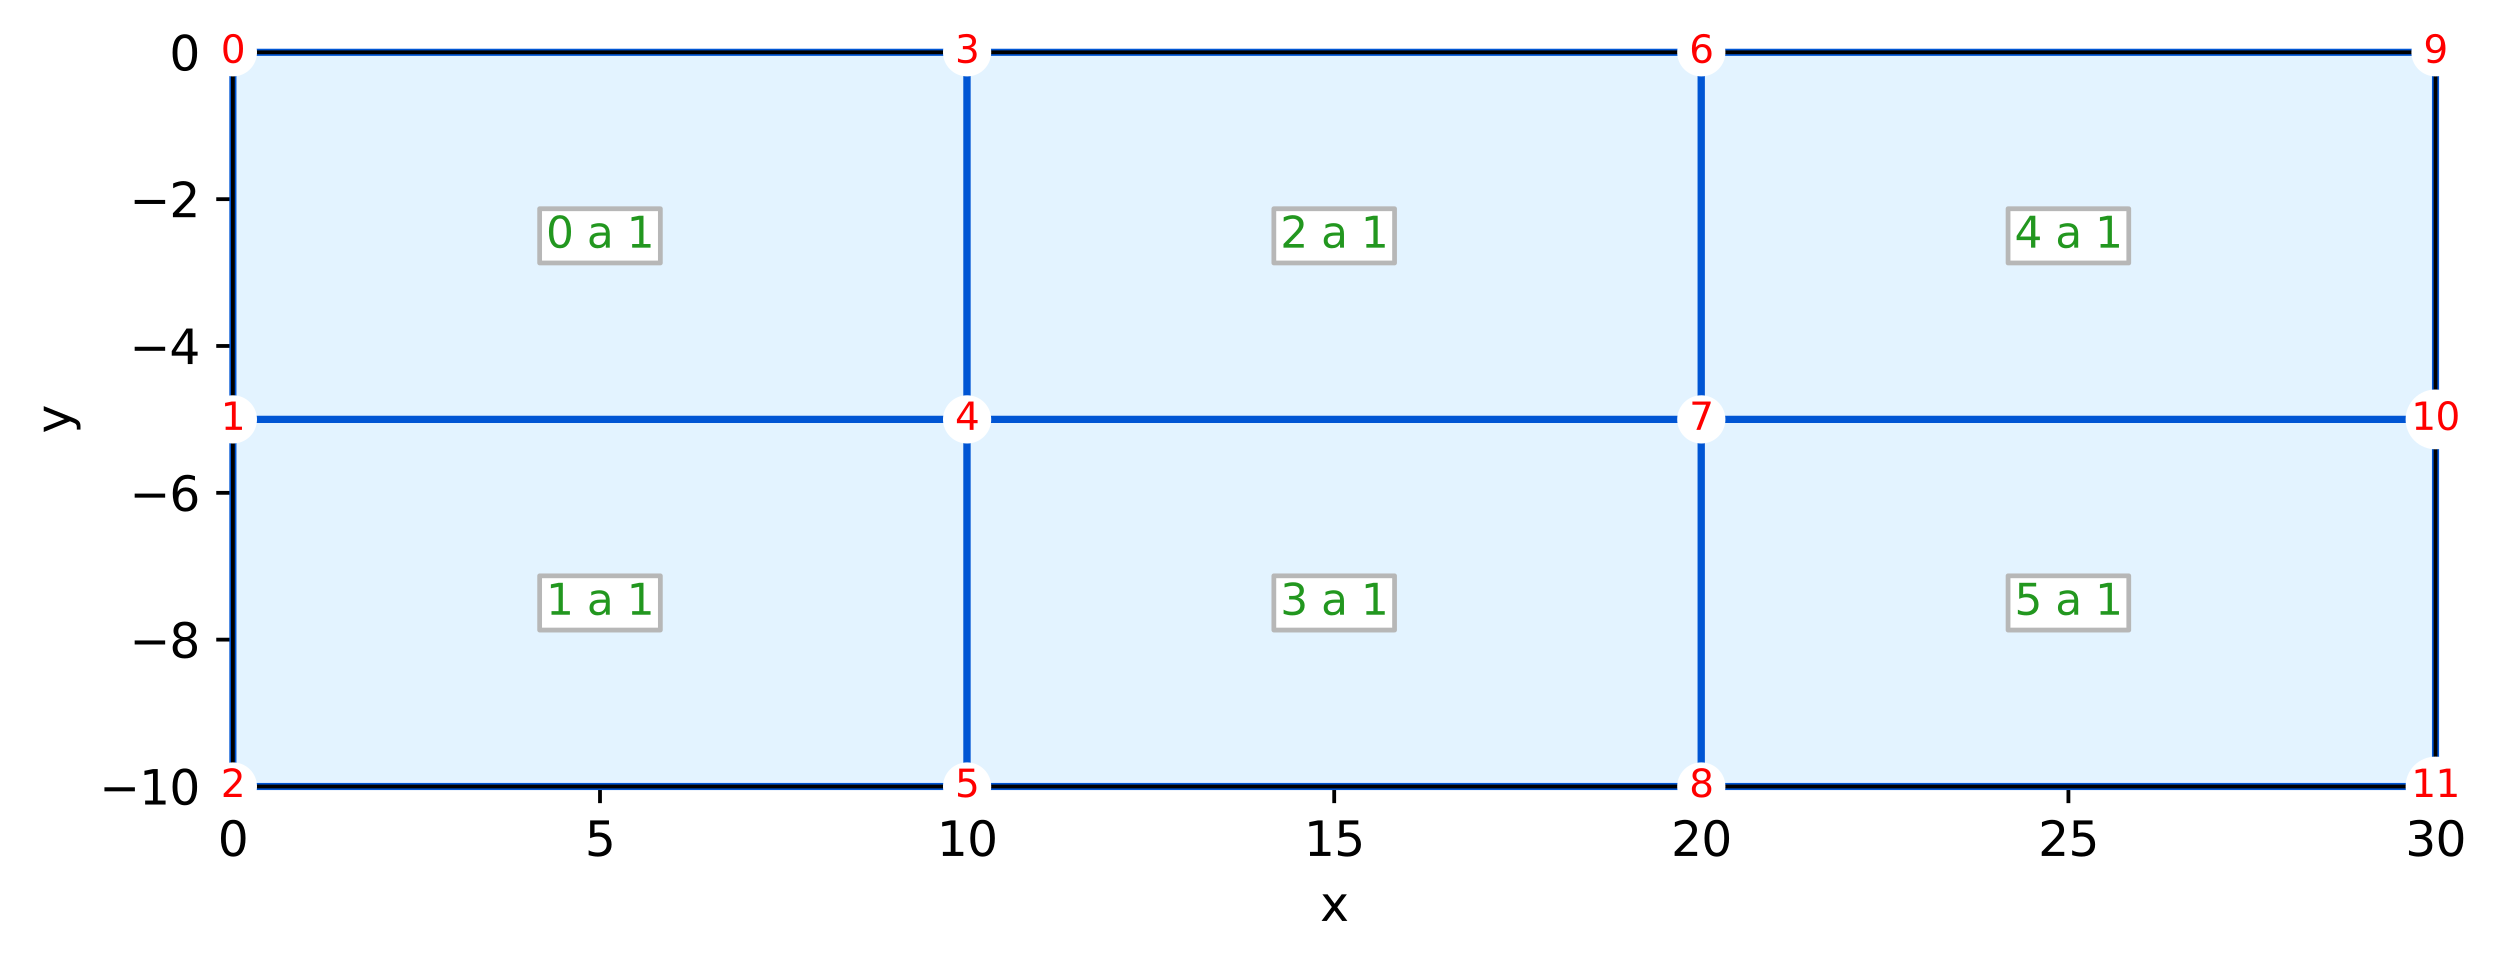 <?xml version="1.0" encoding="utf-8" standalone="no"?>
<!DOCTYPE svg PUBLIC "-//W3C//DTD SVG 1.1//EN"
  "http://www.w3.org/Graphics/SVG/1.1/DTD/svg11.dtd">
<svg xmlns:xlink="http://www.w3.org/1999/xlink" width="525.808pt" height="202.976pt" viewBox="0 0 525.808 202.976" xmlns="http://www.w3.org/2000/svg" version="1.1">
 <defs>
  <style type="text/css">*{stroke-linejoin: round; stroke-linecap: butt}</style>
 </defs>
 <g id="figure_1">
  <g id="patch_1">
   <path d="M 0 202.976 
L 525.808 202.976 
L 525.808 0 
L 0 0 
z
" style="fill: #ffffff"/>
  </g>
  <g id="axes_1">
   <g id="patch_2">
    <path d="M 48.983 165.42 
L 512.246 165.42 
L 512.246 10.999 
L 48.983 10.999 
z
" style="fill: #ffffff"/>
   </g>
   <g id="matplotlib.axis_1">
    <g id="xtick_1">
     <g id="line2d_1">
      <path d="M 48.983 165.42 
L 48.983 10.999 
" clip-path="url(#p79e46ec662)" style="fill: none; stroke-dasharray: 2.96,1.28; stroke-dashoffset: 0; stroke: #808080; stroke-width: 0.8"/>
     </g>
     <g id="line2d_2">
      <defs>
       <path id="mae01640ee9" d="M 0 0 
L 0 3.5 
" style="stroke: #000000; stroke-width: 0.8"/>
      </defs>
      <g>
       <use xlink:href="#mae01640ee9" x="48.983" y="165.42" style="stroke: #000000; stroke-width: 0.8"/>
      </g>
     </g>
     <g id="text_1">
      <!-- 0 -->
      <g transform="translate(45.802 180.019)scale(0.1 -0.1)">
       <defs>
        <path id="DejaVuSans-30" d="M 2034 4250 
Q 1547 4250 1301 3770 
Q 1056 3291 1056 2328 
Q 1056 1369 1301 889 
Q 1547 409 2034 409 
Q 2525 409 2770 889 
Q 3016 1369 3016 2328 
Q 3016 3291 2770 3770 
Q 2525 4250 2034 4250 
z
M 2034 4750 
Q 2819 4750 3233 4129 
Q 3647 3509 3647 2328 
Q 3647 1150 3233 529 
Q 2819 -91 2034 -91 
Q 1250 -91 836 529 
Q 422 1150 422 2328 
Q 422 3509 836 4129 
Q 1250 4750 2034 4750 
z
" transform="scale(0.016)"/>
       </defs>
       <use xlink:href="#DejaVuSans-30"/>
      </g>
     </g>
    </g>
    <g id="xtick_2">
     <g id="line2d_3">
      <path d="M 126.193 165.42 
L 126.193 10.999 
" clip-path="url(#p79e46ec662)" style="fill: none; stroke-dasharray: 2.96,1.28; stroke-dashoffset: 0; stroke: #808080; stroke-width: 0.8"/>
     </g>
     <g id="line2d_4">
      <g>
       <use xlink:href="#mae01640ee9" x="126.193" y="165.42" style="stroke: #000000; stroke-width: 0.8"/>
      </g>
     </g>
     <g id="text_2">
      <!-- 5 -->
      <g transform="translate(123.012 180.019)scale(0.1 -0.1)">
       <defs>
        <path id="DejaVuSans-35" d="M 691 4666 
L 3169 4666 
L 3169 4134 
L 1269 4134 
L 1269 2991 
Q 1406 3038 1543 3061 
Q 1681 3084 1819 3084 
Q 2600 3084 3056 2656 
Q 3513 2228 3513 1497 
Q 3513 744 3044 326 
Q 2575 -91 1722 -91 
Q 1428 -91 1123 -41 
Q 819 9 494 109 
L 494 744 
Q 775 591 1075 516 
Q 1375 441 1709 441 
Q 2250 441 2565 725 
Q 2881 1009 2881 1497 
Q 2881 1984 2565 2268 
Q 2250 2553 1709 2553 
Q 1456 2553 1204 2497 
Q 953 2441 691 2322 
L 691 4666 
z
" transform="scale(0.016)"/>
       </defs>
       <use xlink:href="#DejaVuSans-35"/>
      </g>
     </g>
    </g>
    <g id="xtick_3">
     <g id="line2d_5">
      <path d="M 203.404 165.42 
L 203.404 10.999 
" clip-path="url(#p79e46ec662)" style="fill: none; stroke-dasharray: 2.96,1.28; stroke-dashoffset: 0; stroke: #808080; stroke-width: 0.8"/>
     </g>
     <g id="line2d_6">
      <g>
       <use xlink:href="#mae01640ee9" x="203.404" y="165.42" style="stroke: #000000; stroke-width: 0.8"/>
      </g>
     </g>
     <g id="text_3">
      <!-- 10 -->
      <g transform="translate(197.041 180.019)scale(0.1 -0.1)">
       <defs>
        <path id="DejaVuSans-31" d="M 794 531 
L 1825 531 
L 1825 4091 
L 703 3866 
L 703 4441 
L 1819 4666 
L 2450 4666 
L 2450 531 
L 3481 531 
L 3481 0 
L 794 0 
L 794 531 
z
" transform="scale(0.016)"/>
       </defs>
       <use xlink:href="#DejaVuSans-31"/>
       <use xlink:href="#DejaVuSans-30" x="63.623"/>
      </g>
     </g>
    </g>
    <g id="xtick_4">
     <g id="line2d_7">
      <path d="M 280.614 165.42 
L 280.614 10.999 
" clip-path="url(#p79e46ec662)" style="fill: none; stroke-dasharray: 2.96,1.28; stroke-dashoffset: 0; stroke: #808080; stroke-width: 0.8"/>
     </g>
     <g id="line2d_8">
      <g>
       <use xlink:href="#mae01640ee9" x="280.614" y="165.42" style="stroke: #000000; stroke-width: 0.8"/>
      </g>
     </g>
     <g id="text_4">
      <!-- 15 -->
      <g transform="translate(274.252 180.019)scale(0.1 -0.1)">
       <use xlink:href="#DejaVuSans-31"/>
       <use xlink:href="#DejaVuSans-35" x="63.623"/>
      </g>
     </g>
    </g>
    <g id="xtick_5">
     <g id="line2d_9">
      <path d="M 357.825 165.42 
L 357.825 10.999 
" clip-path="url(#p79e46ec662)" style="fill: none; stroke-dasharray: 2.96,1.28; stroke-dashoffset: 0; stroke: #808080; stroke-width: 0.8"/>
     </g>
     <g id="line2d_10">
      <g>
       <use xlink:href="#mae01640ee9" x="357.825" y="165.42" style="stroke: #000000; stroke-width: 0.8"/>
      </g>
     </g>
     <g id="text_5">
      <!-- 20 -->
      <g transform="translate(351.462 180.019)scale(0.1 -0.1)">
       <defs>
        <path id="DejaVuSans-32" d="M 1228 531 
L 3431 531 
L 3431 0 
L 469 0 
L 469 531 
Q 828 903 1448 1529 
Q 2069 2156 2228 2338 
Q 2531 2678 2651 2914 
Q 2772 3150 2772 3378 
Q 2772 3750 2511 3984 
Q 2250 4219 1831 4219 
Q 1534 4219 1204 4116 
Q 875 4013 500 3803 
L 500 4441 
Q 881 4594 1212 4672 
Q 1544 4750 1819 4750 
Q 2544 4750 2975 4387 
Q 3406 4025 3406 3419 
Q 3406 3131 3298 2873 
Q 3191 2616 2906 2266 
Q 2828 2175 2409 1742 
Q 1991 1309 1228 531 
z
" transform="scale(0.016)"/>
       </defs>
       <use xlink:href="#DejaVuSans-32"/>
       <use xlink:href="#DejaVuSans-30" x="63.623"/>
      </g>
     </g>
    </g>
    <g id="xtick_6">
     <g id="line2d_11">
      <path d="M 435.035 165.42 
L 435.035 10.999 
" clip-path="url(#p79e46ec662)" style="fill: none; stroke-dasharray: 2.96,1.28; stroke-dashoffset: 0; stroke: #808080; stroke-width: 0.8"/>
     </g>
     <g id="line2d_12">
      <g>
       <use xlink:href="#mae01640ee9" x="435.035" y="165.42" style="stroke: #000000; stroke-width: 0.8"/>
      </g>
     </g>
     <g id="text_6">
      <!-- 25 -->
      <g transform="translate(428.673 180.019)scale(0.1 -0.1)">
       <use xlink:href="#DejaVuSans-32"/>
       <use xlink:href="#DejaVuSans-35" x="63.623"/>
      </g>
     </g>
    </g>
    <g id="xtick_7">
     <g id="line2d_13">
      <path d="M 512.246 165.42 
L 512.246 10.999 
" clip-path="url(#p79e46ec662)" style="fill: none; stroke-dasharray: 2.96,1.28; stroke-dashoffset: 0; stroke: #808080; stroke-width: 0.8"/>
     </g>
     <g id="line2d_14">
      <g>
       <use xlink:href="#mae01640ee9" x="512.246" y="165.42" style="stroke: #000000; stroke-width: 0.8"/>
      </g>
     </g>
     <g id="text_7">
      <!-- 30 -->
      <g transform="translate(505.883 180.019)scale(0.1 -0.1)">
       <defs>
        <path id="DejaVuSans-33" d="M 2597 2516 
Q 3050 2419 3304 2112 
Q 3559 1806 3559 1356 
Q 3559 666 3084 287 
Q 2609 -91 1734 -91 
Q 1441 -91 1130 -33 
Q 819 25 488 141 
L 488 750 
Q 750 597 1062 519 
Q 1375 441 1716 441 
Q 2309 441 2620 675 
Q 2931 909 2931 1356 
Q 2931 1769 2642 2001 
Q 2353 2234 1838 2234 
L 1294 2234 
L 1294 2753 
L 1863 2753 
Q 2328 2753 2575 2939 
Q 2822 3125 2822 3475 
Q 2822 3834 2567 4026 
Q 2313 4219 1838 4219 
Q 1578 4219 1281 4162 
Q 984 4106 628 3988 
L 628 4550 
Q 988 4650 1302 4700 
Q 1616 4750 1894 4750 
Q 2613 4750 3031 4423 
Q 3450 4097 3450 3541 
Q 3450 3153 3228 2886 
Q 3006 2619 2597 2516 
z
" transform="scale(0.016)"/>
       </defs>
       <use xlink:href="#DejaVuSans-33"/>
       <use xlink:href="#DejaVuSans-30" x="63.623"/>
      </g>
     </g>
    </g>
    <g id="text_8">
     <!-- x -->
     <g transform="translate(277.655 193.697)scale(0.1 -0.1)">
      <defs>
       <path id="DejaVuSans-78" d="M 3513 3500 
L 2247 1797 
L 3578 0 
L 2900 0 
L 1881 1375 
L 863 0 
L 184 0 
L 1544 1831 
L 300 3500 
L 978 3500 
L 1906 2253 
L 2834 3500 
L 3513 3500 
z
" transform="scale(0.016)"/>
      </defs>
      <use xlink:href="#DejaVuSans-78"/>
     </g>
    </g>
   </g>
   <g id="matplotlib.axis_2">
    <g id="ytick_1">
     <g id="line2d_15">
      <path d="M 48.983 165.42 
L 512.246 165.42 
" clip-path="url(#p79e46ec662)" style="fill: none; stroke-dasharray: 2.96,1.28; stroke-dashoffset: 0; stroke: #808080; stroke-width: 0.8"/>
     </g>
     <g id="line2d_16">
      <defs>
       <path id="m6ba5f530d4" d="M 0 0 
L -3.5 0 
" style="stroke: #000000; stroke-width: 0.8"/>
      </defs>
      <g>
       <use xlink:href="#m6ba5f530d4" x="48.983" y="165.42" style="stroke: #000000; stroke-width: 0.8"/>
      </g>
     </g>
     <g id="text_9">
      <!-- −10 -->
      <g transform="translate(20.878 169.219)scale(0.1 -0.1)">
       <defs>
        <path id="DejaVuSans-2212" d="M 678 2272 
L 4684 2272 
L 4684 1741 
L 678 1741 
L 678 2272 
z
" transform="scale(0.016)"/>
       </defs>
       <use xlink:href="#DejaVuSans-2212"/>
       <use xlink:href="#DejaVuSans-31" x="83.789"/>
       <use xlink:href="#DejaVuSans-30" x="147.412"/>
      </g>
     </g>
    </g>
    <g id="ytick_2">
     <g id="line2d_17">
      <path d="M 48.983 134.536 
L 512.246 134.536 
" clip-path="url(#p79e46ec662)" style="fill: none; stroke-dasharray: 2.96,1.28; stroke-dashoffset: 0; stroke: #808080; stroke-width: 0.8"/>
     </g>
     <g id="line2d_18">
      <g>
       <use xlink:href="#m6ba5f530d4" x="48.983" y="134.536" style="stroke: #000000; stroke-width: 0.8"/>
      </g>
     </g>
     <g id="text_10">
      <!-- −8 -->
      <g transform="translate(27.241 138.335)scale(0.1 -0.1)">
       <defs>
        <path id="DejaVuSans-38" d="M 2034 2216 
Q 1584 2216 1326 1975 
Q 1069 1734 1069 1313 
Q 1069 891 1326 650 
Q 1584 409 2034 409 
Q 2484 409 2743 651 
Q 3003 894 3003 1313 
Q 3003 1734 2745 1975 
Q 2488 2216 2034 2216 
z
M 1403 2484 
Q 997 2584 770 2862 
Q 544 3141 544 3541 
Q 544 4100 942 4425 
Q 1341 4750 2034 4750 
Q 2731 4750 3128 4425 
Q 3525 4100 3525 3541 
Q 3525 3141 3298 2862 
Q 3072 2584 2669 2484 
Q 3125 2378 3379 2068 
Q 3634 1759 3634 1313 
Q 3634 634 3220 271 
Q 2806 -91 2034 -91 
Q 1263 -91 848 271 
Q 434 634 434 1313 
Q 434 1759 690 2068 
Q 947 2378 1403 2484 
z
M 1172 3481 
Q 1172 3119 1398 2916 
Q 1625 2713 2034 2713 
Q 2441 2713 2670 2916 
Q 2900 3119 2900 3481 
Q 2900 3844 2670 4047 
Q 2441 4250 2034 4250 
Q 1625 4250 1398 4047 
Q 1172 3844 1172 3481 
z
" transform="scale(0.016)"/>
       </defs>
       <use xlink:href="#DejaVuSans-2212"/>
       <use xlink:href="#DejaVuSans-38" x="83.789"/>
      </g>
     </g>
    </g>
    <g id="ytick_3">
     <g id="line2d_19">
      <path d="M 48.983 103.652 
L 512.246 103.652 
" clip-path="url(#p79e46ec662)" style="fill: none; stroke-dasharray: 2.96,1.28; stroke-dashoffset: 0; stroke: #808080; stroke-width: 0.8"/>
     </g>
     <g id="line2d_20">
      <g>
       <use xlink:href="#m6ba5f530d4" x="48.983" y="103.652" style="stroke: #000000; stroke-width: 0.8"/>
      </g>
     </g>
     <g id="text_11">
      <!-- −6 -->
      <g transform="translate(27.241 107.451)scale(0.1 -0.1)">
       <defs>
        <path id="DejaVuSans-36" d="M 2113 2584 
Q 1688 2584 1439 2293 
Q 1191 2003 1191 1497 
Q 1191 994 1439 701 
Q 1688 409 2113 409 
Q 2538 409 2786 701 
Q 3034 994 3034 1497 
Q 3034 2003 2786 2293 
Q 2538 2584 2113 2584 
z
M 3366 4563 
L 3366 3988 
Q 3128 4100 2886 4159 
Q 2644 4219 2406 4219 
Q 1781 4219 1451 3797 
Q 1122 3375 1075 2522 
Q 1259 2794 1537 2939 
Q 1816 3084 2150 3084 
Q 2853 3084 3261 2657 
Q 3669 2231 3669 1497 
Q 3669 778 3244 343 
Q 2819 -91 2113 -91 
Q 1303 -91 875 529 
Q 447 1150 447 2328 
Q 447 3434 972 4092 
Q 1497 4750 2381 4750 
Q 2619 4750 2861 4703 
Q 3103 4656 3366 4563 
z
" transform="scale(0.016)"/>
       </defs>
       <use xlink:href="#DejaVuSans-2212"/>
       <use xlink:href="#DejaVuSans-36" x="83.789"/>
      </g>
     </g>
    </g>
    <g id="ytick_4">
     <g id="line2d_21">
      <path d="M 48.983 72.768 
L 512.246 72.768 
" clip-path="url(#p79e46ec662)" style="fill: none; stroke-dasharray: 2.96,1.28; stroke-dashoffset: 0; stroke: #808080; stroke-width: 0.8"/>
     </g>
     <g id="line2d_22">
      <g>
       <use xlink:href="#m6ba5f530d4" x="48.983" y="72.768" style="stroke: #000000; stroke-width: 0.8"/>
      </g>
     </g>
     <g id="text_12">
      <!-- −4 -->
      <g transform="translate(27.241 76.567)scale(0.1 -0.1)">
       <defs>
        <path id="DejaVuSans-34" d="M 2419 4116 
L 825 1625 
L 2419 1625 
L 2419 4116 
z
M 2253 4666 
L 3047 4666 
L 3047 1625 
L 3713 1625 
L 3713 1100 
L 3047 1100 
L 3047 0 
L 2419 0 
L 2419 1100 
L 313 1100 
L 313 1709 
L 2253 4666 
z
" transform="scale(0.016)"/>
       </defs>
       <use xlink:href="#DejaVuSans-2212"/>
       <use xlink:href="#DejaVuSans-34" x="83.789"/>
      </g>
     </g>
    </g>
    <g id="ytick_5">
     <g id="line2d_23">
      <path d="M 48.983 41.883 
L 512.246 41.883 
" clip-path="url(#p79e46ec662)" style="fill: none; stroke-dasharray: 2.96,1.28; stroke-dashoffset: 0; stroke: #808080; stroke-width: 0.8"/>
     </g>
     <g id="line2d_24">
      <g>
       <use xlink:href="#m6ba5f530d4" x="48.983" y="41.883" style="stroke: #000000; stroke-width: 0.8"/>
      </g>
     </g>
     <g id="text_13">
      <!-- −2 -->
      <g transform="translate(27.241 45.683)scale(0.1 -0.1)">
       <use xlink:href="#DejaVuSans-2212"/>
       <use xlink:href="#DejaVuSans-32" x="83.789"/>
      </g>
     </g>
    </g>
    <g id="ytick_6">
     <g id="line2d_25">
      <path d="M 48.983 10.999 
L 512.246 10.999 
" clip-path="url(#p79e46ec662)" style="fill: none; stroke-dasharray: 2.96,1.28; stroke-dashoffset: 0; stroke: #808080; stroke-width: 0.8"/>
     </g>
     <g id="line2d_26">
      <g>
       <use xlink:href="#m6ba5f530d4" x="48.983" y="10.999" style="stroke: #000000; stroke-width: 0.8"/>
      </g>
     </g>
     <g id="text_14">
      <!-- 0 -->
      <g transform="translate(35.62 14.798)scale(0.1 -0.1)">
       <use xlink:href="#DejaVuSans-30"/>
      </g>
     </g>
    </g>
    <g id="text_15">
     <!-- y -->
     <g transform="translate(14.798 91.169)rotate(-90)scale(0.1 -0.1)">
      <defs>
       <path id="DejaVuSans-79" d="M 2059 -325 
Q 1816 -950 1584 -1140 
Q 1353 -1331 966 -1331 
L 506 -1331 
L 506 -850 
L 844 -850 
Q 1081 -850 1212 -737 
Q 1344 -625 1503 -206 
L 1606 56 
L 191 3500 
L 800 3500 
L 1894 763 
L 2988 3500 
L 3597 3500 
L 2059 -325 
z
" transform="scale(0.016)"/>
      </defs>
      <use xlink:href="#DejaVuSans-79"/>
     </g>
    </g>
   </g>
   <g id="patch_3">
    <path d="M 48.983 88.21 
L 203.404 88.21 
L 203.404 10.999 
L 48.983 10.999 
L 48.983 88.21 
" style="fill: #e3f3ff; stroke: #0055d4; stroke-width: 1.5; stroke-linejoin: miter"/>
   </g>
   <g id="patch_4">
    <path d="M 48.983 165.42 
L 203.404 165.42 
L 203.404 88.21 
L 48.983 88.21 
L 48.983 165.42 
" style="fill: #e3f3ff; stroke: #0055d4; stroke-width: 1.5; stroke-linejoin: miter"/>
   </g>
   <g id="patch_5">
    <path d="M 203.404 88.21 
L 357.825 88.21 
L 357.825 10.999 
L 203.404 10.999 
L 203.404 88.21 
" style="fill: #e3f3ff; stroke: #0055d4; stroke-width: 1.5; stroke-linejoin: miter"/>
   </g>
   <g id="patch_6">
    <path d="M 203.404 165.42 
L 357.825 165.42 
L 357.825 88.21 
L 203.404 88.21 
L 203.404 165.42 
" style="fill: #e3f3ff; stroke: #0055d4; stroke-width: 1.5; stroke-linejoin: miter"/>
   </g>
   <g id="patch_7">
    <path d="M 357.825 88.21 
L 512.246 88.21 
L 512.246 10.999 
L 357.825 10.999 
L 357.825 88.21 
" style="fill: #e3f3ff; stroke: #0055d4; stroke-width: 1.5; stroke-linejoin: miter"/>
   </g>
   <g id="patch_8">
    <path d="M 357.825 165.42 
L 512.246 165.42 
L 512.246 88.21 
L 357.825 88.21 
L 357.825 165.42 
" style="fill: #e3f3ff; stroke: #0055d4; stroke-width: 1.5; stroke-linejoin: miter"/>
   </g>
   <g id="patch_9">
    <path d="M 48.983 165.42 
L 48.983 10.999 
" style="fill: none; stroke: #000000; stroke-width: 0.8; stroke-linejoin: miter; stroke-linecap: square"/>
   </g>
   <g id="patch_10">
    <path d="M 512.246 165.42 
L 512.246 10.999 
" style="fill: none; stroke: #000000; stroke-width: 0.8; stroke-linejoin: miter; stroke-linecap: square"/>
   </g>
   <g id="patch_11">
    <path d="M 48.983 165.42 
L 512.246 165.42 
" style="fill: none; stroke: #000000; stroke-width: 0.8; stroke-linejoin: miter; stroke-linecap: square"/>
   </g>
   <g id="patch_12">
    <path d="M 48.983 10.999 
L 512.246 10.999 
" style="fill: none; stroke: #000000; stroke-width: 0.8; stroke-linejoin: miter; stroke-linecap: square"/>
   </g>
   <g id="text_16">
    <g id="patch_13">
     <path d="M 113.499 55.31 
L 138.887 55.31 
L 138.887 43.899 
L 113.499 43.899 
z
" style="fill: #ffffff; stroke: #b7b7b7; stroke-linejoin: miter"/>
    </g>
    <!-- 0 a 1 -->
    <g style="fill: #22971f" transform="translate(114.849 52.088)scale(0.09 -0.09)">
     <defs>
      <path id="DejaVuSans-20" transform="scale(0.016)"/>
      <path id="DejaVuSans-61" d="M 2194 1759 
Q 1497 1759 1228 1600 
Q 959 1441 959 1056 
Q 959 750 1161 570 
Q 1363 391 1709 391 
Q 2188 391 2477 730 
Q 2766 1069 2766 1631 
L 2766 1759 
L 2194 1759 
z
M 3341 1997 
L 3341 0 
L 2766 0 
L 2766 531 
Q 2569 213 2275 61 
Q 1981 -91 1556 -91 
Q 1019 -91 701 211 
Q 384 513 384 1019 
Q 384 1609 779 1909 
Q 1175 2209 1959 2209 
L 2766 2209 
L 2766 2266 
Q 2766 2663 2505 2880 
Q 2244 3097 1772 3097 
Q 1472 3097 1187 3025 
Q 903 2953 641 2809 
L 641 3341 
Q 956 3463 1253 3523 
Q 1550 3584 1831 3584 
Q 2591 3584 2966 3190 
Q 3341 2797 3341 1997 
z
" transform="scale(0.016)"/>
     </defs>
     <use xlink:href="#DejaVuSans-30"/>
     <use xlink:href="#DejaVuSans-20" x="63.623"/>
     <use xlink:href="#DejaVuSans-61" x="95.41"/>
     <use xlink:href="#DejaVuSans-20" x="156.689"/>
     <use xlink:href="#DejaVuSans-31" x="188.477"/>
    </g>
   </g>
   <g id="text_17">
    <g id="patch_14">
     <path d="M 113.499 132.52 
L 138.887 132.52 
L 138.887 121.11 
L 113.499 121.11 
z
" style="fill: #ffffff; stroke: #b7b7b7; stroke-linejoin: miter"/>
    </g>
    <!-- 1 a 1 -->
    <g style="fill: #22971f" transform="translate(114.849 129.298)scale(0.09 -0.09)">
     <use xlink:href="#DejaVuSans-31"/>
     <use xlink:href="#DejaVuSans-20" x="63.623"/>
     <use xlink:href="#DejaVuSans-61" x="95.41"/>
     <use xlink:href="#DejaVuSans-20" x="156.689"/>
     <use xlink:href="#DejaVuSans-31" x="188.477"/>
    </g>
   </g>
   <g id="text_18">
    <g id="patch_15">
     <path d="M 267.92 55.31 
L 293.308 55.31 
L 293.308 43.899 
L 267.92 43.899 
z
" style="fill: #ffffff; stroke: #b7b7b7; stroke-linejoin: miter"/>
    </g>
    <!-- 2 a 1 -->
    <g style="fill: #22971f" transform="translate(269.27 52.088)scale(0.09 -0.09)">
     <use xlink:href="#DejaVuSans-32"/>
     <use xlink:href="#DejaVuSans-20" x="63.623"/>
     <use xlink:href="#DejaVuSans-61" x="95.41"/>
     <use xlink:href="#DejaVuSans-20" x="156.689"/>
     <use xlink:href="#DejaVuSans-31" x="188.477"/>
    </g>
   </g>
   <g id="text_19">
    <g id="patch_16">
     <path d="M 267.92 132.52 
L 293.308 132.52 
L 293.308 121.11 
L 267.92 121.11 
z
" style="fill: #ffffff; stroke: #b7b7b7; stroke-linejoin: miter"/>
    </g>
    <!-- 3 a 1 -->
    <g style="fill: #22971f" transform="translate(269.27 129.298)scale(0.09 -0.09)">
     <use xlink:href="#DejaVuSans-33"/>
     <use xlink:href="#DejaVuSans-20" x="63.623"/>
     <use xlink:href="#DejaVuSans-61" x="95.41"/>
     <use xlink:href="#DejaVuSans-20" x="156.689"/>
     <use xlink:href="#DejaVuSans-31" x="188.477"/>
    </g>
   </g>
   <g id="text_20">
    <g id="patch_17">
     <path d="M 422.341 55.31 
L 447.729 55.31 
L 447.729 43.899 
L 422.341 43.899 
z
" style="fill: #ffffff; stroke: #b7b7b7; stroke-linejoin: miter"/>
    </g>
    <!-- 4 a 1 -->
    <g style="fill: #22971f" transform="translate(423.691 52.088)scale(0.09 -0.09)">
     <use xlink:href="#DejaVuSans-34"/>
     <use xlink:href="#DejaVuSans-20" x="63.623"/>
     <use xlink:href="#DejaVuSans-61" x="95.41"/>
     <use xlink:href="#DejaVuSans-20" x="156.689"/>
     <use xlink:href="#DejaVuSans-31" x="188.477"/>
    </g>
   </g>
   <g id="text_21">
    <g id="patch_18">
     <path d="M 422.341 132.52 
L 447.729 132.52 
L 447.729 121.11 
L 422.341 121.11 
z
" style="fill: #ffffff; stroke: #b7b7b7; stroke-linejoin: miter"/>
    </g>
    <!-- 5 a 1 -->
    <g style="fill: #22971f" transform="translate(423.691 129.298)scale(0.09 -0.09)">
     <use xlink:href="#DejaVuSans-35"/>
     <use xlink:href="#DejaVuSans-20" x="63.623"/>
     <use xlink:href="#DejaVuSans-61" x="95.41"/>
     <use xlink:href="#DejaVuSans-20" x="156.689"/>
     <use xlink:href="#DejaVuSans-31" x="188.477"/>
    </g>
   </g>
   <g id="text_22">
    <g id="patch_19">
     <path d="M 48.983 16.07 
C 50.328 16.07 51.618 15.536 52.569 14.585 
C 53.52 13.634 54.054 12.344 54.054 10.999 
C 54.054 9.654 53.52 8.364 52.569 7.413 
C 51.618 6.462 50.328 5.928 48.983 5.928 
C 47.638 5.928 46.348 6.462 45.397 7.413 
C 44.446 8.364 43.912 9.654 43.912 10.999 
C 43.912 12.344 44.446 13.634 45.397 14.585 
C 46.348 15.536 47.638 16.07 48.983 16.07 
z
" style="fill: #ffffff"/>
    </g>
    <!-- 0 -->
    <g style="fill: #ff0000" transform="translate(46.438 13.207)scale(0.08 -0.08)">
     <use xlink:href="#DejaVuSans-30"/>
    </g>
   </g>
   <g id="text_23">
    <g id="patch_20">
     <path d="M 48.983 93.281 
C 50.328 93.281 51.618 92.747 52.569 91.796 
C 53.52 90.845 54.054 89.555 54.054 88.21 
C 54.054 86.865 53.52 85.575 52.569 84.624 
C 51.618 83.673 50.328 83.138 48.983 83.138 
C 47.638 83.138 46.348 83.673 45.397 84.624 
C 44.446 85.575 43.912 86.865 43.912 88.21 
C 43.912 89.555 44.446 90.845 45.397 91.796 
C 46.348 92.747 47.638 93.281 48.983 93.281 
z
" style="fill: #ffffff"/>
    </g>
    <!-- 1 -->
    <g style="fill: #ff0000" transform="translate(46.438 90.417)scale(0.08 -0.08)">
     <use xlink:href="#DejaVuSans-31"/>
    </g>
   </g>
   <g id="text_24">
    <g id="patch_21">
     <path d="M 48.983 170.491 
C 50.328 170.491 51.618 169.957 52.569 169.006 
C 53.52 168.055 54.054 166.765 54.054 165.42 
C 54.054 164.075 53.52 162.785 52.569 161.834 
C 51.618 160.883 50.328 160.349 48.983 160.349 
C 47.638 160.349 46.348 160.883 45.397 161.834 
C 44.446 162.785 43.912 164.075 43.912 165.42 
C 43.912 166.765 44.446 168.055 45.397 169.006 
C 46.348 169.957 47.638 170.491 48.983 170.491 
z
" style="fill: #ffffff"/>
    </g>
    <!-- 2 -->
    <g style="fill: #ff0000" transform="translate(46.438 167.628)scale(0.08 -0.08)">
     <use xlink:href="#DejaVuSans-32"/>
    </g>
   </g>
   <g id="text_25">
    <g id="patch_22">
     <path d="M 203.404 16.07 
C 204.749 16.07 206.039 15.536 206.99 14.585 
C 207.941 13.634 208.475 12.344 208.475 10.999 
C 208.475 9.654 207.941 8.364 206.99 7.413 
C 206.039 6.462 204.749 5.928 203.404 5.928 
C 202.059 5.928 200.769 6.462 199.818 7.413 
C 198.867 8.364 198.332 9.654 198.332 10.999 
C 198.332 12.344 198.867 13.634 199.818 14.585 
C 200.769 15.536 202.059 16.07 203.404 16.07 
z
" style="fill: #ffffff"/>
    </g>
    <!-- 3 -->
    <g style="fill: #ff0000" transform="translate(200.859 13.207)scale(0.08 -0.08)">
     <use xlink:href="#DejaVuSans-33"/>
    </g>
   </g>
   <g id="text_26">
    <g id="patch_23">
     <path d="M 203.404 93.281 
C 204.749 93.281 206.039 92.747 206.99 91.796 
C 207.941 90.845 208.475 89.555 208.475 88.21 
C 208.475 86.865 207.941 85.575 206.99 84.624 
C 206.039 83.673 204.749 83.138 203.404 83.138 
C 202.059 83.138 200.769 83.673 199.818 84.624 
C 198.867 85.575 198.332 86.865 198.332 88.21 
C 198.332 89.555 198.867 90.845 199.818 91.796 
C 200.769 92.747 202.059 93.281 203.404 93.281 
z
" style="fill: #ffffff"/>
    </g>
    <!-- 4 -->
    <g style="fill: #ff0000" transform="translate(200.859 90.417)scale(0.08 -0.08)">
     <use xlink:href="#DejaVuSans-34"/>
    </g>
   </g>
   <g id="text_27">
    <g id="patch_24">
     <path d="M 203.404 170.491 
C 204.749 170.491 206.039 169.957 206.99 169.006 
C 207.941 168.055 208.475 166.765 208.475 165.42 
C 208.475 164.075 207.941 162.785 206.99 161.834 
C 206.039 160.883 204.749 160.349 203.404 160.349 
C 202.059 160.349 200.769 160.883 199.818 161.834 
C 198.867 162.785 198.332 164.075 198.332 165.42 
C 198.332 166.765 198.867 168.055 199.818 169.006 
C 200.769 169.957 202.059 170.491 203.404 170.491 
z
" style="fill: #ffffff"/>
    </g>
    <!-- 5 -->
    <g style="fill: #ff0000" transform="translate(200.859 167.628)scale(0.08 -0.08)">
     <use xlink:href="#DejaVuSans-35"/>
    </g>
   </g>
   <g id="text_28">
    <g id="patch_25">
     <path d="M 357.825 16.07 
C 359.17 16.07 360.46 15.536 361.411 14.585 
C 362.362 13.634 362.896 12.344 362.896 10.999 
C 362.896 9.654 362.362 8.364 361.411 7.413 
C 360.46 6.462 359.17 5.928 357.825 5.928 
C 356.48 5.928 355.19 6.462 354.239 7.413 
C 353.288 8.364 352.753 9.654 352.753 10.999 
C 352.753 12.344 353.288 13.634 354.239 14.585 
C 355.19 15.536 356.48 16.07 357.825 16.07 
z
" style="fill: #ffffff"/>
    </g>
    <!-- 6 -->
    <g style="fill: #ff0000" transform="translate(355.28 13.207)scale(0.08 -0.08)">
     <use xlink:href="#DejaVuSans-36"/>
    </g>
   </g>
   <g id="text_29">
    <g id="patch_26">
     <path d="M 357.825 93.281 
C 359.17 93.281 360.46 92.747 361.411 91.796 
C 362.362 90.845 362.896 89.555 362.896 88.21 
C 362.896 86.865 362.362 85.575 361.411 84.624 
C 360.46 83.673 359.17 83.138 357.825 83.138 
C 356.48 83.138 355.19 83.673 354.239 84.624 
C 353.288 85.575 352.753 86.865 352.753 88.21 
C 352.753 89.555 353.288 90.845 354.239 91.796 
C 355.19 92.747 356.48 93.281 357.825 93.281 
z
" style="fill: #ffffff"/>
    </g>
    <!-- 7 -->
    <g style="fill: #ff0000" transform="translate(355.28 90.417)scale(0.08 -0.08)">
     <defs>
      <path id="DejaVuSans-37" d="M 525 4666 
L 3525 4666 
L 3525 4397 
L 1831 0 
L 1172 0 
L 2766 4134 
L 525 4134 
L 525 4666 
z
" transform="scale(0.016)"/>
     </defs>
     <use xlink:href="#DejaVuSans-37"/>
    </g>
   </g>
   <g id="text_30">
    <g id="patch_27">
     <path d="M 357.825 170.491 
C 359.17 170.491 360.46 169.957 361.411 169.006 
C 362.362 168.055 362.896 166.765 362.896 165.42 
C 362.896 164.075 362.362 162.785 361.411 161.834 
C 360.46 160.883 359.17 160.349 357.825 160.349 
C 356.48 160.349 355.19 160.883 354.239 161.834 
C 353.288 162.785 352.753 164.075 352.753 165.42 
C 352.753 166.765 353.288 168.055 354.239 169.006 
C 355.19 169.957 356.48 170.491 357.825 170.491 
z
" style="fill: #ffffff"/>
    </g>
    <!-- 8 -->
    <g style="fill: #ff0000" transform="translate(355.28 167.628)scale(0.08 -0.08)">
     <use xlink:href="#DejaVuSans-38"/>
    </g>
   </g>
   <g id="text_31">
    <g id="patch_28">
     <path d="M 512.246 16.07 
C 513.59 16.07 514.88 15.536 515.831 14.585 
C 516.782 13.634 517.317 12.344 517.317 10.999 
C 517.317 9.654 516.782 8.364 515.831 7.413 
C 514.88 6.462 513.59 5.928 512.246 5.928 
C 510.901 5.928 509.611 6.462 508.66 7.413 
C 507.709 8.364 507.174 9.654 507.174 10.999 
C 507.174 12.344 507.709 13.634 508.66 14.585 
C 509.611 15.536 510.901 16.07 512.246 16.07 
z
" style="fill: #ffffff"/>
    </g>
    <!-- 9 -->
    <g style="fill: #ff0000" transform="translate(509.701 13.207)scale(0.08 -0.08)">
     <defs>
      <path id="DejaVuSans-39" d="M 703 97 
L 703 672 
Q 941 559 1184 500 
Q 1428 441 1663 441 
Q 2288 441 2617 861 
Q 2947 1281 2994 2138 
Q 2813 1869 2534 1725 
Q 2256 1581 1919 1581 
Q 1219 1581 811 2004 
Q 403 2428 403 3163 
Q 403 3881 828 4315 
Q 1253 4750 1959 4750 
Q 2769 4750 3195 4129 
Q 3622 3509 3622 2328 
Q 3622 1225 3098 567 
Q 2575 -91 1691 -91 
Q 1453 -91 1209 -44 
Q 966 3 703 97 
z
M 1959 2075 
Q 2384 2075 2632 2365 
Q 2881 2656 2881 3163 
Q 2881 3666 2632 3958 
Q 2384 4250 1959 4250 
Q 1534 4250 1286 3958 
Q 1038 3666 1038 3163 
Q 1038 2656 1286 2365 
Q 1534 2075 1959 2075 
z
" transform="scale(0.016)"/>
     </defs>
     <use xlink:href="#DejaVuSans-39"/>
    </g>
   </g>
   <g id="text_32">
    <g id="patch_29">
     <path d="M 512.246 94.5 
C 513.914 94.5 515.514 93.837 516.693 92.657 
C 517.873 91.478 518.536 89.878 518.536 88.21 
C 518.536 86.542 517.873 84.942 516.693 83.762 
C 515.514 82.582 513.914 81.92 512.246 81.92 
C 510.577 81.92 508.977 82.582 507.798 83.762 
C 506.618 84.942 505.956 86.542 505.956 88.21 
C 505.956 89.878 506.618 91.478 507.798 92.657 
C 508.977 93.837 510.577 94.5 512.246 94.5 
z
" style="fill: #ffffff"/>
    </g>
    <!-- 10 -->
    <g style="fill: #ff0000" transform="translate(507.156 90.417)scale(0.08 -0.08)">
     <use xlink:href="#DejaVuSans-31"/>
     <use xlink:href="#DejaVuSans-30" x="63.623"/>
    </g>
   </g>
   <g id="text_33">
    <g id="patch_30">
     <path d="M 512.246 171.71 
C 513.914 171.71 515.514 171.047 516.693 169.868 
C 517.873 168.688 518.536 167.088 518.536 165.42 
C 518.536 163.752 517.873 162.152 516.693 160.972 
C 515.514 159.793 513.914 159.13 512.246 159.13 
C 510.577 159.13 508.977 159.793 507.798 160.972 
C 506.618 162.152 505.956 163.752 505.956 165.42 
C 505.956 167.088 506.618 168.688 507.798 169.868 
C 508.977 171.047 510.577 171.71 512.246 171.71 
z
" style="fill: #ffffff"/>
    </g>
    <!-- 11 -->
    <g style="fill: #ff0000" transform="translate(507.156 167.628)scale(0.08 -0.08)">
     <use xlink:href="#DejaVuSans-31"/>
     <use xlink:href="#DejaVuSans-31" x="63.623"/>
    </g>
   </g>
  </g>
 </g>
 <defs>
  <clipPath id="p79e46ec662">
   <rect x="48.983" y="10.999" width="463.263" height="154.421"/>
  </clipPath>
 </defs>
</svg>
